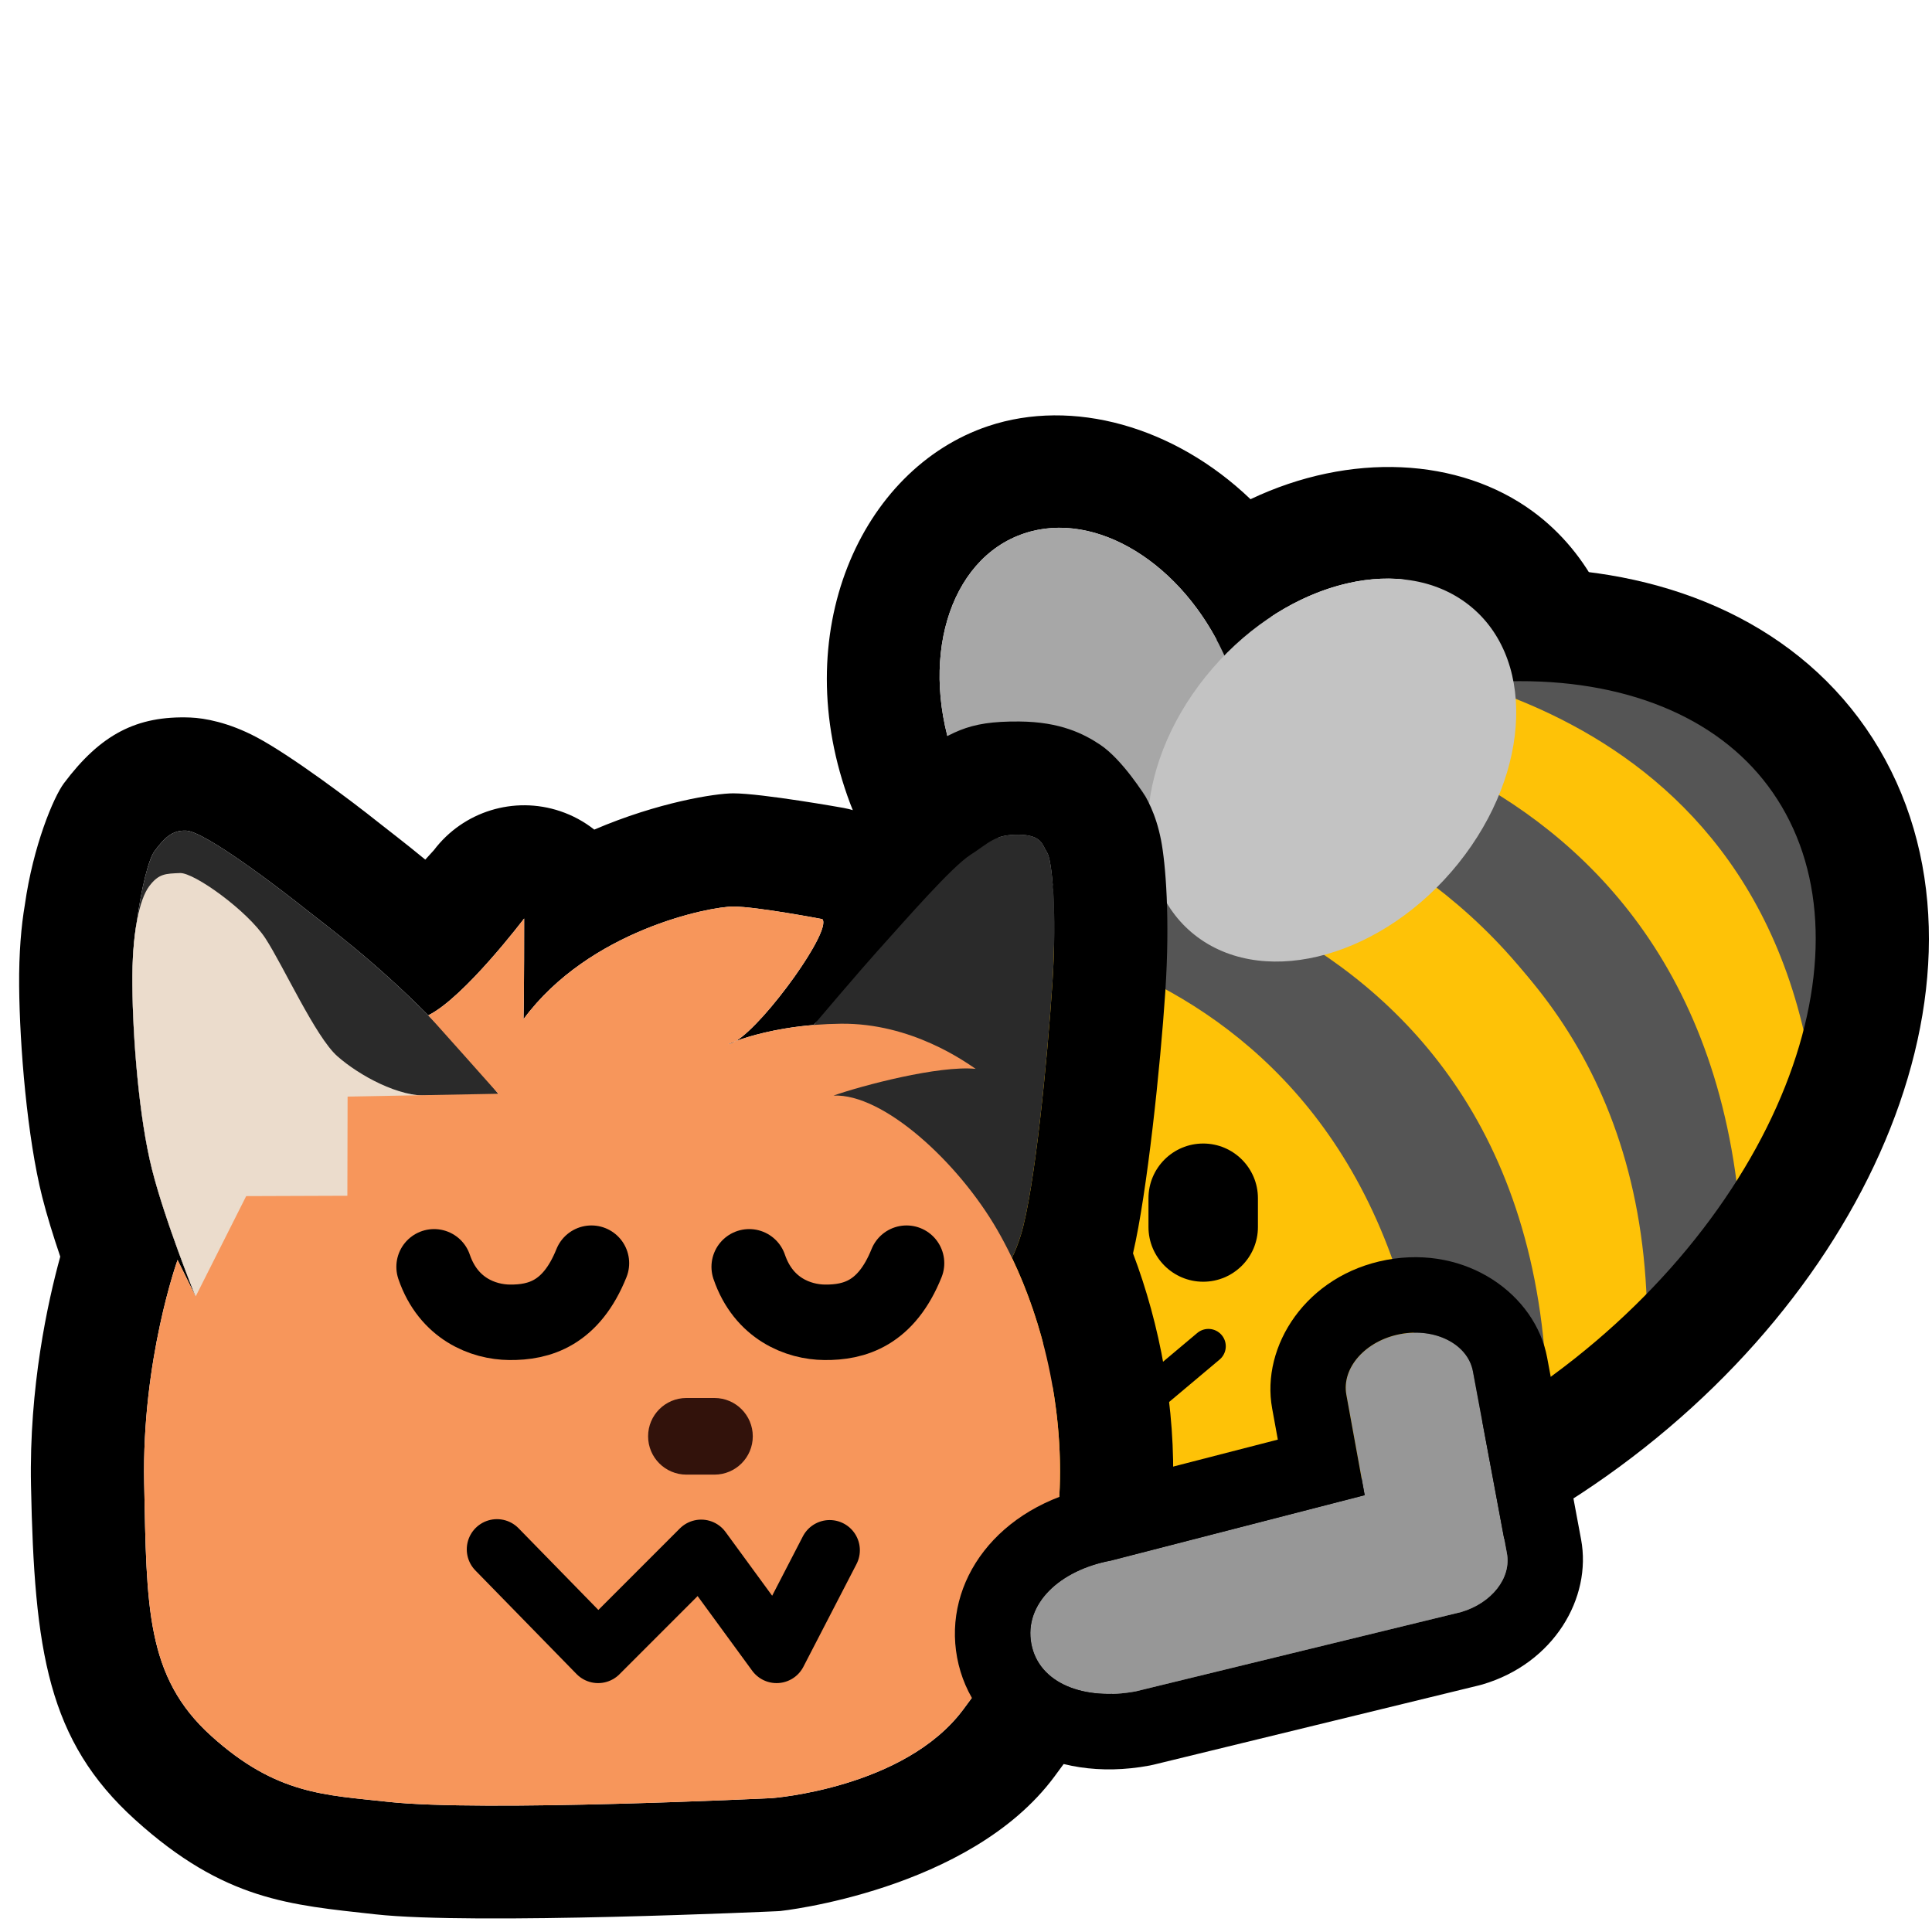 <?xml version="1.0" encoding="UTF-8" standalone="no"?>
<!DOCTYPE svg PUBLIC "-//W3C//DTD SVG 1.1//EN" "http://www.w3.org/Graphics/SVG/1.1/DTD/svg11.dtd">
<svg width="100%" height="100%" viewBox="0 0 256 256" version="1.1" xmlns="http://www.w3.org/2000/svg" xmlns:xlink="http://www.w3.org/1999/xlink" xml:space="preserve" xmlns:serif="http://www.serif.com/" style="fill-rule:evenodd;clip-rule:evenodd;stroke-linecap:round;stroke-linejoin:round;stroke-miterlimit:1.5;">
    <rect id="blobbee_hug_fox" x="-0" y="0" width="256" height="256" style="fill:none;"/>
    <g id="Bee">
        <path id="Wings-outline" serif:id="Wings outline" d="M148.346,135.121C134.249,134.344 119.24,123.938 112.662,106.497C104.15,83.926 114.112,62.089 130.948,56.459C142.085,52.736 155.58,56.452 165.699,66.148C178.871,59.892 193.341,60.565 203.162,67.808C218.161,78.869 220.853,103.948 204.946,123.783C189.498,143.045 164.378,147.014 149.812,136.273C149.309,135.902 148.82,135.518 148.346,135.121ZM154.47,119.42C155.531,121.274 156.945,122.896 158.715,124.2C167.963,131.021 183.435,126.629 193.244,114.398C203.053,102.168 203.508,86.701 194.259,79.88C185.765,73.616 172.02,76.81 162.236,86.849C156.709,74.672 145.208,67.508 135.704,70.685C125.649,74.048 121.613,87.723 126.697,101.204C131.782,114.685 144.073,122.901 154.129,119.539C154.243,119.501 154.357,119.461 154.47,119.42Z"/>
        <path id="Body" d="M152.322,98.199C188.339,75.441 229.071,78.153 243.223,104.252C257.376,130.35 239.624,170.015 203.607,192.773C167.59,215.53 126.858,212.818 112.706,186.72C98.553,160.621 116.305,120.956 152.322,98.199Z" style="fill:rgb(254,194,7);"/>
        <g id="Stripes">
            <path d="M179.455,89.413C178.674,90.093 235.718,87.226 241.075,150.81C269.602,67.126 179.739,83.109 179.455,89.413Z" style="fill:rgb(85,85,85);"/>
            <path d="M241.075,151.471C237.655,90.119 180.837,88.672 181.147,86.85L159.973,95.432C159.973,95.432 228.579,94.267 231.023,166.562L239.325,152.573" style="fill:rgb(254,194,7);"/>
            <path d="M218.269,181.448L230.904,166.562C228.505,94.174 158.533,92.915 158.534,92.942L147.317,100.183C147.213,100.204 219.681,106.58 218.269,181.448Z" style="fill:rgb(85,85,85);"/>
            <path d="M148.266,100.238L136.168,110.568C136.168,110.568 205.718,118.147 204.979,192.034L218.04,182.452C222.885,109.163 147.53,100.858 146.461,101.779" style="fill:rgb(254,194,7);"/>
            <path d="M133.57,111.977L124.499,122.53C124.499,122.53 188.523,123.162 189.983,199.361L204.979,192.034C207.537,115.854 135.648,112.787 133.57,111.977Z" style="fill:rgb(85,85,85);"/>
        </g>
        <path id="Body-outline" serif:id="Body outline" d="M152.322,98.199C188.339,75.441 229.071,78.153 243.223,104.252C257.376,130.35 239.624,170.015 203.607,192.773C167.59,215.53 126.858,212.818 112.706,186.72C98.553,160.621 116.305,120.956 152.322,98.199Z" style="fill:none;stroke:black;stroke-width:15px;"/>
        <g id="Wings">
            <path id="Back-wing" serif:id="Back wing" d="M135.704,70.685C145.76,67.323 158.052,75.539 163.136,89.02C168.221,102.502 164.185,116.177 154.129,119.539C144.073,122.901 131.782,114.685 126.697,101.204C121.613,87.723 125.649,74.048 135.704,70.685Z" style="fill:rgb(167,167,167);"/>
            <path id="Front-wing" serif:id="Front wing" d="M194.259,79.88C203.508,86.701 203.053,102.168 193.244,114.398C183.435,126.629 167.963,131.021 158.715,124.2C149.466,117.38 149.921,101.913 159.73,89.682C169.538,77.452 185.01,73.06 194.259,79.88Z" style="fill:rgb(195,195,195);"/>
        </g>
        <g id="Face">
            <path id="Mouth" d="M128.439,178.362L133.715,187.232L140.824,178.377L149.631,187.207L160.122,178.388" style="fill:none;stroke:black;stroke-width:4.6px;"/>
            <path id="Eye" d="M166.682,158.774L166.682,162.584C166.682,166.586 163.433,169.835 159.431,169.835C155.428,169.835 152.179,166.586 152.179,162.584L152.179,158.774C152.179,154.772 155.428,151.523 159.431,151.523C163.433,151.523 166.682,154.772 166.682,158.774Z"/>
        </g>
    </g>
    <g id="Fox">
        <path id="Outline" d="M56.353,113.904L57.496,112.647C61.386,107.512 68.119,105.434 74.226,107.484C75.895,108.044 77.415,108.878 78.744,109.927C87.214,106.296 94.81,105.122 97.154,105.122C100.972,105.122 111.776,107.053 111.776,107.053C112.237,107.141 112.692,107.25 113.14,107.38C116.132,104.307 118.919,101.651 120.5,100.635C126.088,97.047 127.968,95.548 135.061,95.602C140.52,95.643 143.622,97.249 145.751,98.66C148.754,100.65 151.773,105.541 151.773,105.541C151.773,105.541 151.382,104.865 151.167,104.545C151.889,105.614 153.159,107.789 153.846,111.327C154.451,114.442 155.048,121.689 154.411,131.376C153.763,141.228 151.994,158.125 150.129,166.074C153.699,175.507 155.806,186.53 155.409,197.644C154.833,213.777 149.627,222.037 139.708,235.416C128.48,250.561 103.386,253.22 103.386,253.22C103.259,253.229 103.132,253.237 103.005,253.243C103.005,253.243 62.716,255.098 49.752,253.659C38.418,252.4 29.771,251.855 17.915,241.136C6.303,230.638 4.552,218.783 4.107,196.828C3.843,183.829 6.322,172.537 7.984,166.51C7.078,163.831 6.204,161.03 5.588,158.582C3.604,150.703 2.605,138.623 2.537,130.642C2.499,126.278 2.816,122.669 3.295,119.872C4.394,112.082 7.093,105.621 8.479,103.774C13.314,97.331 18.087,94.804 25.222,95.075C27.102,95.147 30.296,95.726 33.974,97.673C38.608,100.125 46.78,106.29 49.967,108.836C51.311,109.91 53.53,111.576 56.353,113.904ZM97.51,137.947C97.123,138.184 96.783,138.327 96.503,138.355C96.503,138.355 96.847,138.193 97.51,137.947C101.463,135.526 110.288,123.235 108.963,121.787C108.963,121.787 100.241,120.122 97.154,120.122C94.067,120.122 78.075,123.242 69.369,135.043C69.459,131.82 69.453,121.704 69.453,121.704C69.453,121.704 61.524,132.171 56.756,134.532C56.786,134.566 56.824,134.607 56.869,134.657C49.428,127.133 43.218,122.643 40.605,120.556C37.194,117.83 27.188,110.161 24.653,110.064C22.77,109.993 21.753,111.076 20.477,112.776C19.687,113.83 18.724,117.712 18.12,122.172C17.733,124.334 17.507,127.121 17.536,130.513C17.596,137.483 18.402,148.039 20.134,154.921C21.749,161.336 25.368,170.441 25.851,171.646L23.528,166.95C23.528,166.95 18.771,180.137 19.104,196.524C19.436,212.911 19.307,222.173 27.975,230.009C36.642,237.845 43.122,237.83 51.408,238.75C63.792,240.126 102.279,238.261 102.279,238.261C102.279,238.261 119.892,236.958 127.658,226.483C135.425,216.007 139.967,209.739 140.419,197.108C140.811,186.122 138.195,175.246 134.089,166.671C134.498,165.834 134.896,164.848 135.254,163.688C137.116,157.658 138.8,140.176 139.443,130.391C140.087,120.607 139.382,113.897 138.74,112.946C138.097,111.995 138.113,110.626 134.948,110.602C131.782,110.578 131.099,111.656 128.605,113.257C126.111,114.859 120.179,121.677 116.216,126.079C114.703,127.759 111.365,131.648 107.815,135.815C102.697,136.239 99.139,137.344 97.51,137.947ZM66.01,144.907L66.028,144.928L66.004,144.929C66.006,144.922 66.008,144.914 66.01,144.907ZM25.931,171.777L25.923,171.792L25.916,171.778L25.931,171.777Z"/>
        <g id="Left-ear" serif:id="Left ear">
            <path id="Outer" d="M25.905,171.78C25.905,171.78 21.866,161.803 20.134,154.921C18.402,148.039 17.596,137.483 17.536,130.513C17.476,123.543 19.202,114.476 20.477,112.776C21.753,111.076 22.77,109.993 24.653,110.064C27.188,110.161 37.194,117.83 40.605,120.556C44.238,123.458 54.827,131.006 66.011,144.9C65.039,148.652 40.21,170.322 25.905,171.78Z" style="fill:rgb(42,42,42);"/>
            <path id="Inner" d="M25.905,171.78C25.905,171.78 21.866,161.803 20.134,154.921C18.402,148.039 17.596,137.483 17.536,130.513C17.476,123.543 18.493,119.132 19.769,117.431C21.044,115.731 21.961,115.77 23.844,115.684C25.726,115.597 32.792,120.683 35.174,124.342C37.557,128.001 41.813,137.406 44.7,139.954C47.588,142.503 52.906,145.426 56.879,145.159C55.907,148.911 40.21,170.322 25.905,171.78Z" style="fill:rgb(235,220,204);"/>
        </g>
        <path id="Right-ear" serif:id="Right ear" d="M95.763,150.04C95.763,150.04 112.253,130.481 116.216,126.079C120.179,121.677 126.111,114.859 128.605,113.257C131.099,111.656 131.782,110.578 134.948,110.602C138.113,110.626 138.097,111.995 138.74,112.946C139.382,113.897 140.087,120.607 139.443,130.391C138.8,140.176 137.116,157.658 135.254,163.688C133.392,169.719 130.453,171.062 130.453,171.062L95.763,150.04Z" style="fill:rgb(42,42,42);"/>
        <path id="Body1" serif:id="Body" d="M51.408,238.75C63.792,240.126 102.279,238.261 102.279,238.261C102.279,238.261 119.892,236.958 127.658,226.483C135.425,216.007 139.967,209.739 140.419,197.108C140.87,184.477 137.343,171.991 132.15,162.98C126.956,153.97 117.035,144.873 110.438,145.171C114.243,143.838 124.362,141.153 129.28,141.629C127.971,140.755 120.811,135.536 111.404,135.647C101.997,135.758 96.503,138.355 96.503,138.355C99.64,138.034 110.418,123.376 108.963,121.787C108.963,121.787 100.241,120.122 97.154,120.122C94.067,120.122 78.075,123.242 69.369,135.043C69.459,131.82 69.453,121.704 69.453,121.704C69.453,121.704 61.524,132.171 56.756,134.532C57.691,135.554 66.028,144.928 66.028,144.928L46.058,145.307L46.028,158.443L32.621,158.492L25.923,171.792L23.528,166.95C23.528,166.95 18.771,180.137 19.104,196.524C19.436,212.911 19.307,222.173 27.975,230.009C36.642,237.845 43.122,237.83 51.408,238.75Z" style="fill:rgb(247,150,91);"/>
        <g id="Face1" serif:id="Face">
            <path id="Mouth1" serif:id="Mouth" d="M65.85,205.296L79.253,219.019L92.911,205.357L102.899,219.02L109.936,205.415" style="fill:none;stroke:black;stroke-width:8px;stroke-miterlimit:5;"/>
            <path id="Nose" d="M99.748,190.318C99.748,193.12 97.473,195.395 94.671,195.395L90.953,195.395C88.151,195.395 85.876,193.12 85.876,190.318C85.876,187.516 88.151,185.241 90.953,185.241L94.671,185.241C97.473,185.241 99.748,187.516 99.748,190.318Z" style="fill:rgb(50,18,11);"/>
            <g id="Eyes">
                <path id="Right-eye" serif:id="Right eye" d="M99.273,167.86C101.174,173.423 105.784,175.181 109.28,175.212C113.211,175.247 117.441,174.047 120.122,167.378" style="fill:none;stroke:black;stroke-width:10px;"/>
                <path id="Left-eye" serif:id="Left eye" d="M57.519,167.86C59.42,173.423 64.03,175.181 67.526,175.212C71.457,175.247 75.687,174.047 78.368,167.378" style="fill:none;stroke:black;stroke-width:10px;"/>
            </g>
        </g>
    </g>
    <path id="Right-arm" serif:id="Right arm" d="M193.615,213.603L150.492,224.114C143.682,225.385 137.639,223.088 136.653,217.806C135.667,212.524 140.388,208.054 147.198,206.783L180.825,198.116L178.404,184.836C177.734,181.248 180.947,177.633 185.573,176.769C190.2,175.905 194.5,178.117 195.17,181.706L199.672,205.818C200.286,209.107 197.63,212.419 193.615,213.603Z" style="fill:rgb(151,151,151);"/>
    <path d="M195.983,223.319L152.86,233.829C152.683,233.872 152.506,233.911 152.327,233.944C139.235,236.388 128.718,229.796 126.823,219.641C124.946,209.587 132.153,199.575 144.998,197.023C144.998,197.023 169.319,190.755 169.319,190.755C169.319,190.755 168.568,186.635 168.568,186.635C167.047,178.369 173.085,168.928 183.738,166.939C194.407,164.947 203.456,171.596 205.001,179.871L209.502,203.982C210.948,211.729 205.9,220.405 196.444,223.195C196.291,223.24 196.138,223.281 195.983,223.319ZM193.615,213.603C197.63,212.419 200.286,209.107 199.672,205.818L195.17,181.706C194.5,178.117 190.2,175.905 185.573,176.769C180.947,177.633 177.734,181.248 178.404,184.836L180.825,198.116L147.198,206.783C140.388,208.054 135.667,212.524 136.653,217.806C137.639,223.088 143.682,225.385 150.492,224.114L193.615,213.603Z"/>
</svg>
